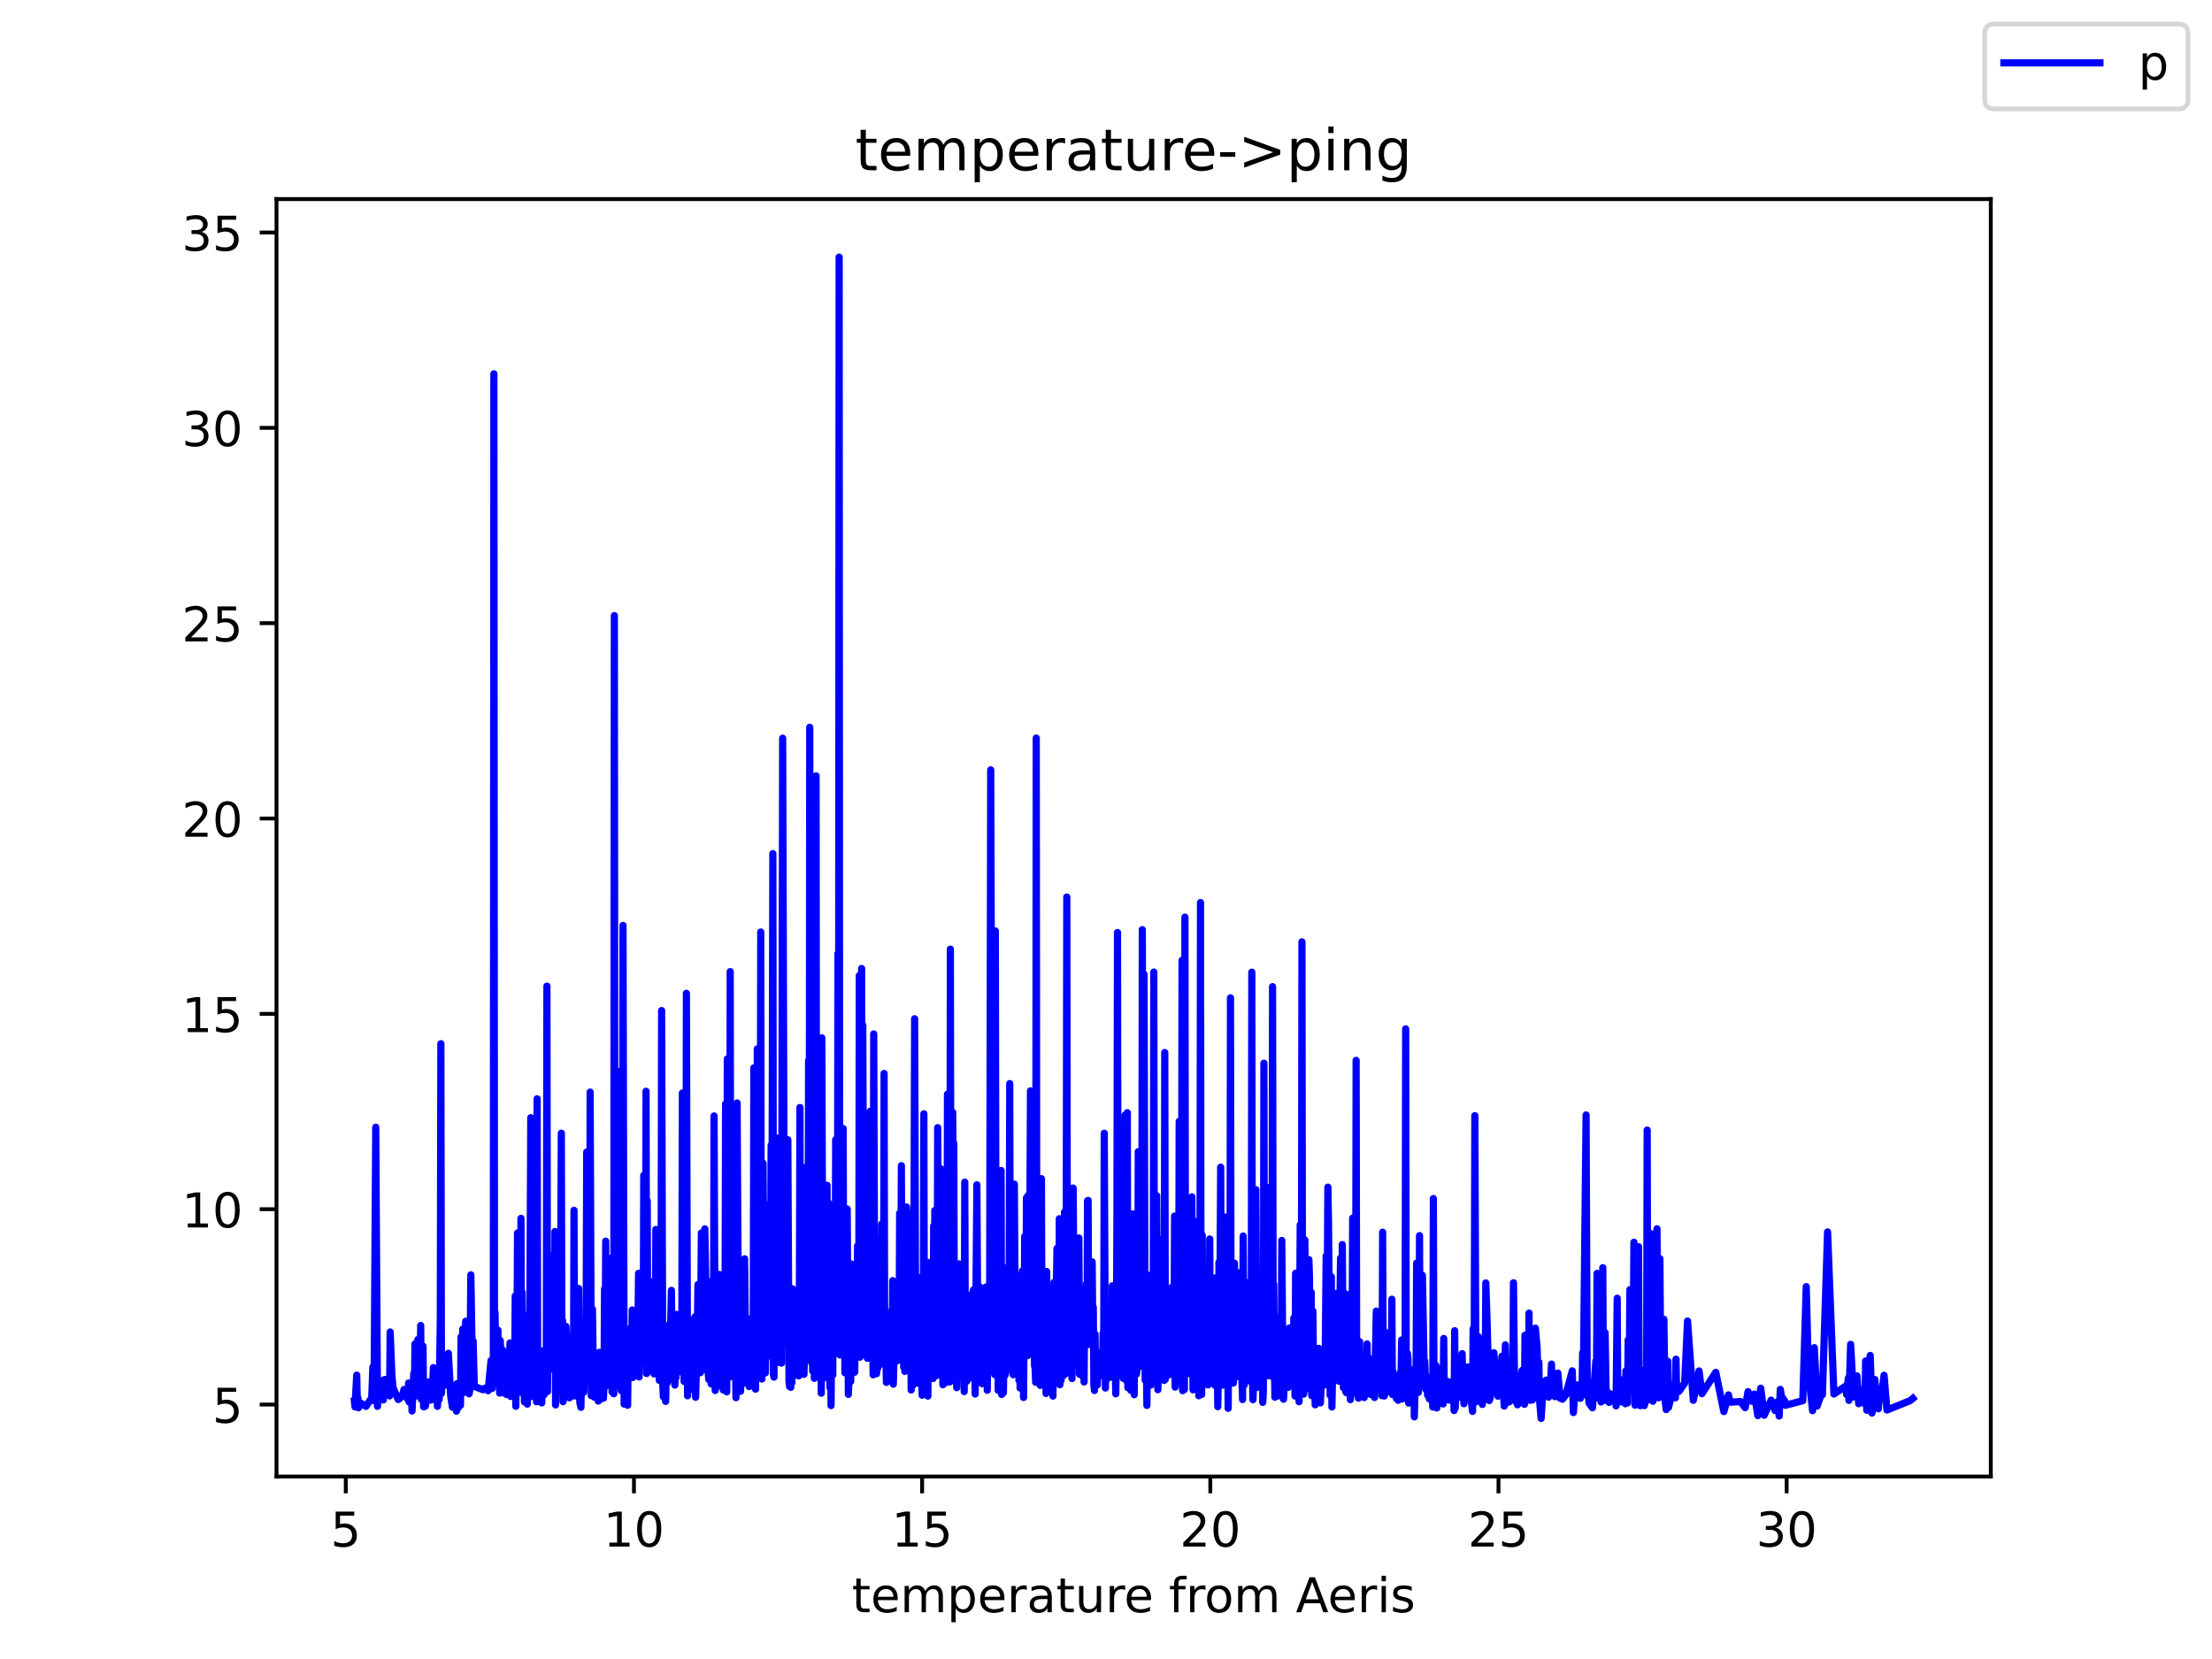 <?xml version="1.0" encoding="utf-8" standalone="no"?>
<!DOCTYPE svg PUBLIC "-//W3C//DTD SVG 1.1//EN"
  "http://www.w3.org/Graphics/SVG/1.1/DTD/svg11.dtd">
<!-- Created with matplotlib (https://matplotlib.org/) -->
<svg height="345.6pt" version="1.1" viewBox="0 0 460.8 345.6" width="460.8pt" xmlns="http://www.w3.org/2000/svg" xmlns:xlink="http://www.w3.org/1999/xlink">
 <defs>
  <style type="text/css">*{stroke-linecap:butt;stroke-linejoin:round;}</style>
 </defs>
 <g id="figure_1">
  <g id="patch_1">
   <path d="M 0 345.6 
L 460.8 345.6 
L 460.8 0 
L 0 0 
z
" style="fill:#ffffff;"/>
  </g>
  <g id="axes_1">
   <g id="patch_2">
    <path d="M 57.6 307.584 
L 414.72 307.584 
L 414.72 41.472 
L 57.6 41.472 
z
" style="fill:#ffffff;"/>
   </g>
   <g id="matplotlib.axis_1">
    <g id="xtick_1">
     <g id="line2d_1">
      <defs>
       <path d="M 0 0 
L 0 3.5 
" id="m8bd0b01626" style="stroke:#000000;stroke-width:0.8;"/>
      </defs>
      <g>
       <use style="stroke:#000000;stroke-width:0.8;" x="72.032" xlink:href="#m8bd0b01626" y="307.584"/>
      </g>
     </g>
     <g id="text_1">
      <!-- 5 -->
      <g transform="translate(68.851 322.182)scale(0.1 -0.1)">
       <defs>
        <path d="M 10.797 72.906 
L 49.516 72.906 
L 49.516 64.594 
L 19.828 64.594 
L 19.828 46.734 
Q 21.969 47.469 24.109 47.828 
Q 26.266 48.188 28.422 48.188 
Q 40.625 48.188 47.75 41.5 
Q 54.891 34.812 54.891 23.391 
Q 54.891 11.625 47.562 5.094 
Q 40.234 -1.422 26.906 -1.422 
Q 22.312 -1.422 17.547 -0.641 
Q 12.797 0.141 7.719 1.703 
L 7.719 11.625 
Q 12.109 9.234 16.797 8.062 
Q 21.484 6.891 26.703 6.891 
Q 35.156 6.891 40.078 11.328 
Q 45.016 15.766 45.016 23.391 
Q 45.016 31 40.078 35.438 
Q 35.156 39.891 26.703 39.891 
Q 22.75 39.891 18.812 39.016 
Q 14.891 38.141 10.797 36.281 
z
" id="DejaVuSans-53"/>
       </defs>
       <use xlink:href="#DejaVuSans-53"/>
      </g>
     </g>
    </g>
    <g id="xtick_2">
     <g id="line2d_2">
      <g>
       <use style="stroke:#000000;stroke-width:0.8;" x="132.064" xlink:href="#m8bd0b01626" y="307.584"/>
      </g>
     </g>
     <g id="text_2">
      <!-- 10 -->
      <g transform="translate(125.702 322.182)scale(0.1 -0.1)">
       <defs>
        <path d="M 12.406 8.297 
L 28.516 8.297 
L 28.516 63.922 
L 10.984 60.406 
L 10.984 69.391 
L 28.422 72.906 
L 38.281 72.906 
L 38.281 8.297 
L 54.391 8.297 
L 54.391 0 
L 12.406 0 
z
" id="DejaVuSans-49"/>
        <path d="M 31.781 66.406 
Q 24.172 66.406 20.328 58.906 
Q 16.5 51.422 16.5 36.375 
Q 16.5 21.391 20.328 13.891 
Q 24.172 6.391 31.781 6.391 
Q 39.453 6.391 43.281 13.891 
Q 47.125 21.391 47.125 36.375 
Q 47.125 51.422 43.281 58.906 
Q 39.453 66.406 31.781 66.406 
z
M 31.781 74.219 
Q 44.047 74.219 50.516 64.516 
Q 56.984 54.828 56.984 36.375 
Q 56.984 17.969 50.516 8.266 
Q 44.047 -1.422 31.781 -1.422 
Q 19.531 -1.422 13.062 8.266 
Q 6.594 17.969 6.594 36.375 
Q 6.594 54.828 13.062 64.516 
Q 19.531 74.219 31.781 74.219 
z
" id="DejaVuSans-48"/>
       </defs>
       <use xlink:href="#DejaVuSans-49"/>
       <use x="63.623" xlink:href="#DejaVuSans-48"/>
      </g>
     </g>
    </g>
    <g id="xtick_3">
     <g id="line2d_3">
      <g>
       <use style="stroke:#000000;stroke-width:0.8;" x="192.096" xlink:href="#m8bd0b01626" y="307.584"/>
      </g>
     </g>
     <g id="text_3">
      <!-- 15 -->
      <g transform="translate(185.734 322.182)scale(0.1 -0.1)">
       <use xlink:href="#DejaVuSans-49"/>
       <use x="63.623" xlink:href="#DejaVuSans-53"/>
      </g>
     </g>
    </g>
    <g id="xtick_4">
     <g id="line2d_4">
      <g>
       <use style="stroke:#000000;stroke-width:0.8;" x="252.129" xlink:href="#m8bd0b01626" y="307.584"/>
      </g>
     </g>
     <g id="text_4">
      <!-- 20 -->
      <g transform="translate(245.766 322.182)scale(0.1 -0.1)">
       <defs>
        <path d="M 19.188 8.297 
L 53.609 8.297 
L 53.609 0 
L 7.328 0 
L 7.328 8.297 
Q 12.938 14.109 22.625 23.891 
Q 32.328 33.688 34.812 36.531 
Q 39.547 41.844 41.422 45.531 
Q 43.312 49.219 43.312 52.781 
Q 43.312 58.594 39.234 62.25 
Q 35.156 65.922 28.609 65.922 
Q 23.969 65.922 18.812 64.312 
Q 13.672 62.703 7.812 59.422 
L 7.812 69.391 
Q 13.766 71.781 18.938 73 
Q 24.125 74.219 28.422 74.219 
Q 39.75 74.219 46.484 68.547 
Q 53.219 62.891 53.219 53.422 
Q 53.219 48.922 51.531 44.891 
Q 49.859 40.875 45.406 35.406 
Q 44.188 33.984 37.641 27.219 
Q 31.109 20.453 19.188 8.297 
z
" id="DejaVuSans-50"/>
       </defs>
       <use xlink:href="#DejaVuSans-50"/>
       <use x="63.623" xlink:href="#DejaVuSans-48"/>
      </g>
     </g>
    </g>
    <g id="xtick_5">
     <g id="line2d_5">
      <g>
       <use style="stroke:#000000;stroke-width:0.8;" x="312.161" xlink:href="#m8bd0b01626" y="307.584"/>
      </g>
     </g>
     <g id="text_5">
      <!-- 25 -->
      <g transform="translate(305.798 322.182)scale(0.1 -0.1)">
       <use xlink:href="#DejaVuSans-50"/>
       <use x="63.623" xlink:href="#DejaVuSans-53"/>
      </g>
     </g>
    </g>
    <g id="xtick_6">
     <g id="line2d_6">
      <g>
       <use style="stroke:#000000;stroke-width:0.8;" x="372.193" xlink:href="#m8bd0b01626" y="307.584"/>
      </g>
     </g>
     <g id="text_6">
      <!-- 30 -->
      <g transform="translate(365.831 322.182)scale(0.1 -0.1)">
       <defs>
        <path d="M 40.578 39.312 
Q 47.656 37.797 51.625 33 
Q 55.609 28.219 55.609 21.188 
Q 55.609 10.406 48.188 4.484 
Q 40.766 -1.422 27.094 -1.422 
Q 22.516 -1.422 17.656 -0.516 
Q 12.797 0.391 7.625 2.203 
L 7.625 11.719 
Q 11.719 9.328 16.594 8.109 
Q 21.484 6.891 26.812 6.891 
Q 36.078 6.891 40.938 10.547 
Q 45.797 14.203 45.797 21.188 
Q 45.797 27.641 41.281 31.266 
Q 36.766 34.906 28.719 34.906 
L 20.219 34.906 
L 20.219 43.016 
L 29.109 43.016 
Q 36.375 43.016 40.234 45.922 
Q 44.094 48.828 44.094 54.297 
Q 44.094 59.906 40.109 62.906 
Q 36.141 65.922 28.719 65.922 
Q 24.656 65.922 20.016 65.031 
Q 15.375 64.156 9.812 62.312 
L 9.812 71.094 
Q 15.438 72.656 20.344 73.438 
Q 25.25 74.219 29.594 74.219 
Q 40.828 74.219 47.359 69.109 
Q 53.906 64.016 53.906 55.328 
Q 53.906 49.266 50.438 45.094 
Q 46.969 40.922 40.578 39.312 
z
" id="DejaVuSans-51"/>
       </defs>
       <use xlink:href="#DejaVuSans-51"/>
       <use x="63.623" xlink:href="#DejaVuSans-48"/>
      </g>
     </g>
    </g>
    <g id="text_7">
     <!-- temperature from Aeris -->
     <g transform="translate(177.465 335.861)scale(0.1 -0.1)">
      <defs>
       <path d="M 18.312 70.219 
L 18.312 54.688 
L 36.812 54.688 
L 36.812 47.703 
L 18.312 47.703 
L 18.312 18.016 
Q 18.312 11.328 20.141 9.422 
Q 21.969 7.516 27.594 7.516 
L 36.812 7.516 
L 36.812 0 
L 27.594 0 
Q 17.188 0 13.234 3.875 
Q 9.281 7.766 9.281 18.016 
L 9.281 47.703 
L 2.688 47.703 
L 2.688 54.688 
L 9.281 54.688 
L 9.281 70.219 
z
" id="DejaVuSans-116"/>
       <path d="M 56.203 29.594 
L 56.203 25.203 
L 14.891 25.203 
Q 15.484 15.922 20.484 11.062 
Q 25.484 6.203 34.422 6.203 
Q 39.594 6.203 44.453 7.469 
Q 49.312 8.734 54.109 11.281 
L 54.109 2.781 
Q 49.266 0.734 44.188 -0.344 
Q 39.109 -1.422 33.891 -1.422 
Q 20.797 -1.422 13.156 6.188 
Q 5.516 13.812 5.516 26.812 
Q 5.516 40.234 12.766 48.109 
Q 20.016 56 32.328 56 
Q 43.359 56 49.781 48.891 
Q 56.203 41.797 56.203 29.594 
z
M 47.219 32.234 
Q 47.125 39.594 43.094 43.984 
Q 39.062 48.391 32.422 48.391 
Q 24.906 48.391 20.391 44.141 
Q 15.875 39.891 15.188 32.172 
z
" id="DejaVuSans-101"/>
       <path d="M 52 44.188 
Q 55.375 50.25 60.062 53.125 
Q 64.75 56 71.094 56 
Q 79.641 56 84.281 50.016 
Q 88.922 44.047 88.922 33.016 
L 88.922 0 
L 79.891 0 
L 79.891 32.719 
Q 79.891 40.578 77.094 44.375 
Q 74.312 48.188 68.609 48.188 
Q 61.625 48.188 57.562 43.547 
Q 53.516 38.922 53.516 30.906 
L 53.516 0 
L 44.484 0 
L 44.484 32.719 
Q 44.484 40.625 41.703 44.406 
Q 38.922 48.188 33.109 48.188 
Q 26.219 48.188 22.156 43.531 
Q 18.109 38.875 18.109 30.906 
L 18.109 0 
L 9.078 0 
L 9.078 54.688 
L 18.109 54.688 
L 18.109 46.188 
Q 21.188 51.219 25.484 53.609 
Q 29.781 56 35.688 56 
Q 41.656 56 45.828 52.969 
Q 50 49.953 52 44.188 
z
" id="DejaVuSans-109"/>
       <path d="M 18.109 8.203 
L 18.109 -20.797 
L 9.078 -20.797 
L 9.078 54.688 
L 18.109 54.688 
L 18.109 46.391 
Q 20.953 51.266 25.266 53.625 
Q 29.594 56 35.594 56 
Q 45.562 56 51.781 48.094 
Q 58.016 40.188 58.016 27.297 
Q 58.016 14.406 51.781 6.484 
Q 45.562 -1.422 35.594 -1.422 
Q 29.594 -1.422 25.266 0.953 
Q 20.953 3.328 18.109 8.203 
z
M 48.688 27.297 
Q 48.688 37.203 44.609 42.844 
Q 40.531 48.484 33.406 48.484 
Q 26.266 48.484 22.188 42.844 
Q 18.109 37.203 18.109 27.297 
Q 18.109 17.391 22.188 11.75 
Q 26.266 6.109 33.406 6.109 
Q 40.531 6.109 44.609 11.75 
Q 48.688 17.391 48.688 27.297 
z
" id="DejaVuSans-112"/>
       <path d="M 41.109 46.297 
Q 39.594 47.172 37.812 47.578 
Q 36.031 48 33.891 48 
Q 26.266 48 22.188 43.047 
Q 18.109 38.094 18.109 28.812 
L 18.109 0 
L 9.078 0 
L 9.078 54.688 
L 18.109 54.688 
L 18.109 46.188 
Q 20.953 51.172 25.484 53.578 
Q 30.031 56 36.531 56 
Q 37.453 56 38.578 55.875 
Q 39.703 55.766 41.062 55.516 
z
" id="DejaVuSans-114"/>
       <path d="M 34.281 27.484 
Q 23.391 27.484 19.188 25 
Q 14.984 22.516 14.984 16.5 
Q 14.984 11.719 18.141 8.906 
Q 21.297 6.109 26.703 6.109 
Q 34.188 6.109 38.703 11.406 
Q 43.219 16.703 43.219 25.484 
L 43.219 27.484 
z
M 52.203 31.203 
L 52.203 0 
L 43.219 0 
L 43.219 8.297 
Q 40.141 3.328 35.547 0.953 
Q 30.953 -1.422 24.312 -1.422 
Q 15.922 -1.422 10.953 3.297 
Q 6 8.016 6 15.922 
Q 6 25.141 12.172 29.828 
Q 18.359 34.516 30.609 34.516 
L 43.219 34.516 
L 43.219 35.406 
Q 43.219 41.609 39.141 45 
Q 35.062 48.391 27.688 48.391 
Q 23 48.391 18.547 47.266 
Q 14.109 46.141 10.016 43.891 
L 10.016 52.203 
Q 14.938 54.109 19.578 55.047 
Q 24.219 56 28.609 56 
Q 40.484 56 46.344 49.844 
Q 52.203 43.703 52.203 31.203 
z
" id="DejaVuSans-97"/>
       <path d="M 8.5 21.578 
L 8.5 54.688 
L 17.484 54.688 
L 17.484 21.922 
Q 17.484 14.156 20.5 10.266 
Q 23.531 6.391 29.594 6.391 
Q 36.859 6.391 41.078 11.031 
Q 45.312 15.672 45.312 23.688 
L 45.312 54.688 
L 54.297 54.688 
L 54.297 0 
L 45.312 0 
L 45.312 8.406 
Q 42.047 3.422 37.719 1 
Q 33.406 -1.422 27.688 -1.422 
Q 18.266 -1.422 13.375 4.438 
Q 8.5 10.297 8.5 21.578 
z
M 31.109 56 
z
" id="DejaVuSans-117"/>
       <path id="DejaVuSans-32"/>
       <path d="M 37.109 75.984 
L 37.109 68.5 
L 28.516 68.5 
Q 23.688 68.5 21.797 66.547 
Q 19.922 64.594 19.922 59.516 
L 19.922 54.688 
L 34.719 54.688 
L 34.719 47.703 
L 19.922 47.703 
L 19.922 0 
L 10.891 0 
L 10.891 47.703 
L 2.297 47.703 
L 2.297 54.688 
L 10.891 54.688 
L 10.891 58.5 
Q 10.891 67.625 15.141 71.797 
Q 19.391 75.984 28.609 75.984 
z
" id="DejaVuSans-102"/>
       <path d="M 30.609 48.391 
Q 23.391 48.391 19.188 42.75 
Q 14.984 37.109 14.984 27.297 
Q 14.984 17.484 19.156 11.844 
Q 23.344 6.203 30.609 6.203 
Q 37.797 6.203 41.984 11.859 
Q 46.188 17.531 46.188 27.297 
Q 46.188 37.016 41.984 42.703 
Q 37.797 48.391 30.609 48.391 
z
M 30.609 56 
Q 42.328 56 49.016 48.375 
Q 55.719 40.766 55.719 27.297 
Q 55.719 13.875 49.016 6.219 
Q 42.328 -1.422 30.609 -1.422 
Q 18.844 -1.422 12.172 6.219 
Q 5.516 13.875 5.516 27.297 
Q 5.516 40.766 12.172 48.375 
Q 18.844 56 30.609 56 
z
" id="DejaVuSans-111"/>
       <path d="M 34.188 63.188 
L 20.797 26.906 
L 47.609 26.906 
z
M 28.609 72.906 
L 39.797 72.906 
L 67.578 0 
L 57.328 0 
L 50.688 18.703 
L 17.828 18.703 
L 11.188 0 
L 0.781 0 
z
" id="DejaVuSans-65"/>
       <path d="M 9.422 54.688 
L 18.406 54.688 
L 18.406 0 
L 9.422 0 
z
M 9.422 75.984 
L 18.406 75.984 
L 18.406 64.594 
L 9.422 64.594 
z
" id="DejaVuSans-105"/>
       <path d="M 44.281 53.078 
L 44.281 44.578 
Q 40.484 46.531 36.375 47.5 
Q 32.281 48.484 27.875 48.484 
Q 21.188 48.484 17.844 46.438 
Q 14.5 44.391 14.5 40.281 
Q 14.5 37.156 16.891 35.375 
Q 19.281 33.594 26.516 31.984 
L 29.594 31.297 
Q 39.156 29.25 43.188 25.516 
Q 47.219 21.781 47.219 15.094 
Q 47.219 7.469 41.188 3.016 
Q 35.156 -1.422 24.609 -1.422 
Q 20.219 -1.422 15.453 -0.562 
Q 10.688 0.297 5.422 2 
L 5.422 11.281 
Q 10.406 8.688 15.234 7.391 
Q 20.062 6.109 24.812 6.109 
Q 31.156 6.109 34.562 8.281 
Q 37.984 10.453 37.984 14.406 
Q 37.984 18.062 35.516 20.016 
Q 33.062 21.969 24.703 23.781 
L 21.578 24.516 
Q 13.234 26.266 9.516 29.906 
Q 5.812 33.547 5.812 39.891 
Q 5.812 47.609 11.281 51.797 
Q 16.75 56 26.812 56 
Q 31.781 56 36.172 55.266 
Q 40.578 54.547 44.281 53.078 
z
" id="DejaVuSans-115"/>
      </defs>
      <use xlink:href="#DejaVuSans-116"/>
      <use x="39.209" xlink:href="#DejaVuSans-101"/>
      <use x="100.732" xlink:href="#DejaVuSans-109"/>
      <use x="198.145" xlink:href="#DejaVuSans-112"/>
      <use x="261.621" xlink:href="#DejaVuSans-101"/>
      <use x="323.145" xlink:href="#DejaVuSans-114"/>
      <use x="364.258" xlink:href="#DejaVuSans-97"/>
      <use x="425.537" xlink:href="#DejaVuSans-116"/>
      <use x="464.746" xlink:href="#DejaVuSans-117"/>
      <use x="528.125" xlink:href="#DejaVuSans-114"/>
      <use x="566.988" xlink:href="#DejaVuSans-101"/>
      <use x="628.512" xlink:href="#DejaVuSans-32"/>
      <use x="660.299" xlink:href="#DejaVuSans-102"/>
      <use x="695.504" xlink:href="#DejaVuSans-114"/>
      <use x="734.367" xlink:href="#DejaVuSans-111"/>
      <use x="795.549" xlink:href="#DejaVuSans-109"/>
      <use x="892.961" xlink:href="#DejaVuSans-32"/>
      <use x="924.748" xlink:href="#DejaVuSans-65"/>
      <use x="991.406" xlink:href="#DejaVuSans-101"/>
      <use x="1052.93" xlink:href="#DejaVuSans-114"/>
      <use x="1094.043" xlink:href="#DejaVuSans-105"/>
      <use x="1121.826" xlink:href="#DejaVuSans-115"/>
     </g>
    </g>
   </g>
   <g id="matplotlib.axis_2">
    <g id="ytick_1">
     <g id="line2d_7">
      <defs>
       <path d="M 0 0 
L -3.5 0 
" id="m45b7288817" style="stroke:#000000;stroke-width:0.8;"/>
      </defs>
      <g>
       <use style="stroke:#000000;stroke-width:0.8;" x="57.6" xlink:href="#m45b7288817" y="292.591"/>
      </g>
     </g>
     <g id="text_8">
      <!-- 5 -->
      <g transform="translate(44.237 296.39)scale(0.1 -0.1)">
       <use xlink:href="#DejaVuSans-53"/>
      </g>
     </g>
    </g>
    <g id="ytick_2">
     <g id="line2d_8">
      <g>
       <use style="stroke:#000000;stroke-width:0.8;" x="57.6" xlink:href="#m45b7288817" y="251.898"/>
      </g>
     </g>
     <g id="text_9">
      <!-- 10 -->
      <g transform="translate(37.875 255.697)scale(0.1 -0.1)">
       <use xlink:href="#DejaVuSans-49"/>
       <use x="63.623" xlink:href="#DejaVuSans-48"/>
      </g>
     </g>
    </g>
    <g id="ytick_3">
     <g id="line2d_9">
      <g>
       <use style="stroke:#000000;stroke-width:0.8;" x="57.6" xlink:href="#m45b7288817" y="211.205"/>
      </g>
     </g>
     <g id="text_10">
      <!-- 15 -->
      <g transform="translate(37.875 215.004)scale(0.1 -0.1)">
       <use xlink:href="#DejaVuSans-49"/>
       <use x="63.623" xlink:href="#DejaVuSans-53"/>
      </g>
     </g>
    </g>
    <g id="ytick_4">
     <g id="line2d_10">
      <g>
       <use style="stroke:#000000;stroke-width:0.8;" x="57.6" xlink:href="#m45b7288817" y="170.512"/>
      </g>
     </g>
     <g id="text_11">
      <!-- 20 -->
      <g transform="translate(37.875 174.311)scale(0.1 -0.1)">
       <use xlink:href="#DejaVuSans-50"/>
       <use x="63.623" xlink:href="#DejaVuSans-48"/>
      </g>
     </g>
    </g>
    <g id="ytick_5">
     <g id="line2d_11">
      <g>
       <use style="stroke:#000000;stroke-width:0.8;" x="57.6" xlink:href="#m45b7288817" y="129.819"/>
      </g>
     </g>
     <g id="text_12">
      <!-- 25 -->
      <g transform="translate(37.875 133.618)scale(0.1 -0.1)">
       <use xlink:href="#DejaVuSans-50"/>
       <use x="63.623" xlink:href="#DejaVuSans-53"/>
      </g>
     </g>
    </g>
    <g id="ytick_6">
     <g id="line2d_12">
      <g>
       <use style="stroke:#000000;stroke-width:0.8;" x="57.6" xlink:href="#m45b7288817" y="89.126"/>
      </g>
     </g>
     <g id="text_13">
      <!-- 30 -->
      <g transform="translate(37.875 92.925)scale(0.1 -0.1)">
       <use xlink:href="#DejaVuSans-51"/>
       <use x="63.623" xlink:href="#DejaVuSans-48"/>
      </g>
     </g>
    </g>
    <g id="ytick_7">
     <g id="line2d_13">
      <g>
       <use style="stroke:#000000;stroke-width:0.8;" x="57.6" xlink:href="#m45b7288817" y="48.433"/>
      </g>
     </g>
     <g id="text_14">
      <!-- 35 -->
      <g transform="translate(37.875 52.232)scale(0.1 -0.1)">
       <use xlink:href="#DejaVuSans-51"/>
       <use x="63.623" xlink:href="#DejaVuSans-53"/>
      </g>
     </g>
    </g>
   </g>
   <g id="line2d_14">
    <path clip-path="url(#p1b7bb797de)" d="M 73.833 291.858 
L 73.953 293.095 
L 74.313 286.462 
L 74.433 292.037 
L 74.553 291.175 
L 74.673 293.274 
L 75.033 292.224 
L 76.234 292.973 
L 77.435 291.199 
L 77.675 284.778 
L 77.915 291.777 
L 78.275 234.815 
L 78.635 292.973 
L 78.875 289.181 
L 79.116 289.644 
L 79.476 289.644 
L 79.596 291.223 
L 79.716 288.741 
L 79.836 291.638 
L 79.956 287.439 
L 80.316 287.366 
L 80.796 290.271 
L 80.917 290.247 
L 81.157 290.8 
L 81.277 277.477 
L 81.637 286.495 
L 81.877 289.091 
L 82.958 291.549 
L 83.798 290.922 
L 84.158 289.465 
L 84.879 290.287 
L 84.999 291.606 
L 85.119 288.106 
L 85.239 292.07 
L 85.359 289.059 
L 85.599 289.636 
L 85.719 290.279 
L 85.839 293.942 
L 86.199 286.072 
L 86.319 291.02 
L 86.44 279.984 
L 86.56 287.333 
L 86.68 281.807 
L 86.8 281.831 
L 86.92 290.336 
L 87.04 279.064 
L 87.28 280.529 
L 87.52 284.371 
L 87.64 276.118 
L 87.76 291.5 
L 87.88 286.023 
L 88.12 280.432 
L 88.24 293.055 
L 88.601 292.949 
L 89.081 290.401 
L 89.321 287.87 
L 89.681 288.009 
L 89.801 291.663 
L 90.162 287.659 
L 90.282 284.9 
L 90.402 291.337 
L 90.522 287.406 
L 90.762 290.67 
L 90.882 290.117 
L 91.002 287.976 
L 91.122 292.965 
L 91.362 289.571 
L 91.482 291.549 
L 91.722 275.312 
L 91.842 217.423 
L 91.962 290.271 
L 92.443 282.417 
L 93.163 288.554 
L 93.283 288.31 
L 93.403 281.921 
L 93.884 290.759 
L 94.244 293.144 
L 94.604 290.182 
L 94.724 291.134 
L 94.964 289.172 
L 95.084 293.974 
L 95.204 288.253 
L 95.444 293.323 
L 95.564 288.261 
L 95.684 289.482 
L 95.925 292.745 
L 96.045 278.495 
L 96.165 288.456 
L 96.405 276.859 
L 96.525 280.163 
L 96.645 290.068 
L 96.765 280.602 
L 97.005 275.247 
L 97.245 290.011 
L 97.365 282.727 
L 97.485 284.395 
L 97.606 280.285 
L 97.726 290.361 
L 97.846 289.693 
L 98.086 265.57 
L 98.446 287.325 
L 98.566 279.357 
L 98.806 288.806 
L 100.607 289.506 
L 100.967 289.197 
L 101.688 289.71 
L 102.288 283.435 
L 102.408 285.331 
L 102.528 289.238 
L 102.768 285.307 
L 102.888 77.878 
L 103.008 273.888 
L 103.128 273.441 
L 103.249 281.864 
L 103.609 283.589 
L 103.729 277.103 
L 103.849 286.202 
L 103.969 281.498 
L 104.089 290.198 
L 104.209 279.276 
L 104.569 286.519 
L 104.689 281.205 
L 104.809 290.141 
L 105.17 287.707 
L 105.53 290.515 
L 105.89 289.026 
L 106.25 279.756 
L 106.37 290.906 
L 106.61 284.753 
L 106.85 283.337 
L 106.971 290.662 
L 107.091 284.786 
L 107.211 287.211 
L 107.331 269.982 
L 107.451 292.957 
L 107.691 280.977 
L 107.811 256.862 
L 107.931 281.473 
L 108.051 280.09 
L 108.171 281.937 
L 108.291 263.682 
L 108.411 273.53 
L 108.531 253.802 
L 108.651 290.076 
L 108.772 269.2 
L 108.892 283.606 
L 109.012 279.04 
L 109.132 280.529 
L 109.252 292.037 
L 109.492 274.132 
L 109.612 284.354 
L 109.852 292.509 
L 109.972 282.922 
L 110.092 284.021 
L 110.212 289.799 
L 110.332 284.224 
L 110.572 232.829 
L 110.693 290.914 
L 110.813 253.004 
L 110.933 271.398 
L 111.053 267.76 
L 111.173 290.353 
L 111.293 278.56 
L 111.413 286.69 
L 111.533 271.154 
L 111.773 292.021 
L 111.893 228.898 
L 112.013 289.278 
L 112.253 287.317 
L 112.373 286.584 
L 112.494 288.497 
L 112.614 285.185 
L 112.854 292.257 
L 113.094 281.416 
L 113.214 284.444 
L 113.334 290.556 
L 113.454 281.685 
L 113.574 286.202 
L 113.694 285.307 
L 113.814 279.87 
L 113.934 205.426 
L 114.054 289.889 
L 114.174 270.193 
L 114.415 282.336 
L 114.535 274.629 
L 114.655 285.25 
L 114.775 261.501 
L 114.895 280.098 
L 115.015 269.322 
L 115.135 281.083 
L 115.255 270.03 
L 115.375 283.191 
L 115.495 278.047 
L 115.615 256.545 
L 115.735 292.664 
L 116.095 274.694 
L 116.216 288.163 
L 116.456 276.842 
L 116.576 285.6 
L 116.696 285.412 
L 116.936 236.06 
L 117.056 281.424 
L 117.176 275.028 
L 117.296 291.997 
L 117.536 283.882 
L 117.776 289.246 
L 117.896 276.313 
L 118.016 278.478 
L 118.137 283.484 
L 118.377 283.313 
L 118.617 291.199 
L 118.737 289.262 
L 118.977 288.79 
L 119.097 281.327 
L 119.217 289.897 
L 119.337 287.887 
L 119.457 290.792 
L 119.577 252.126 
L 119.697 284.468 
L 119.817 280.065 
L 119.938 290.792 
L 120.058 279.007 
L 120.178 290.19 
L 120.298 290.214 
L 120.418 290.873 
L 120.538 268.419 
L 120.778 292.11 
L 121.018 293.177 
L 121.138 286.088 
L 121.258 286.674 
L 121.378 289.84 
L 121.498 289.767 
L 121.618 290.035 
L 121.859 280.073 
L 121.979 287.447 
L 122.099 278.356 
L 122.219 239.999 
L 122.339 284.981 
L 122.459 275.622 
L 122.579 276.688 
L 122.699 282.198 
L 122.819 276.761 
L 122.939 227.506 
L 123.179 290.743 
L 123.419 272.716 
L 123.66 290.361 
L 123.78 291.044 
L 123.9 290.23 
L 124.02 285.608 
L 124.14 286.536 
L 124.38 291.24 
L 124.5 290.084 
L 124.62 291.874 
L 124.74 291.411 
L 124.86 281.709 
L 124.98 291.557 
L 125.1 290.336 
L 125.34 289.506 
L 125.581 284.672 
L 125.701 291.288 
L 125.821 288.855 
L 125.941 268.5 
L 126.061 283.15 
L 126.181 258.555 
L 126.301 288.692 
L 126.541 286.967 
L 126.661 286.942 
L 126.781 276.932 
L 126.901 283.72 
L 127.021 278.666 
L 127.141 282.019 
L 127.382 262.063 
L 127.502 289.978 
L 127.742 266.287 
L 127.862 290.344 
L 127.982 128.24 
L 128.102 284.078 
L 128.222 276.794 
L 128.342 284.875 
L 128.462 276.037 
L 128.702 280.79 
L 128.822 286.804 
L 128.942 223.209 
L 129.062 273.042 
L 129.182 258.547 
L 129.303 288.725 
L 129.423 289.71 
L 129.663 275.597 
L 129.783 192.787 
L 130.023 292.501 
L 130.143 282.922 
L 130.383 289.693 
L 130.503 276.842 
L 130.743 292.745 
L 130.863 281.807 
L 130.983 285.836 
L 131.224 285.998 
L 131.464 278.234 
L 131.584 282.133 
L 131.704 272.887 
L 131.824 286.967 
L 131.944 280.546 
L 132.064 286.177 
L 132.184 285.738 
L 132.304 277.192 
L 132.424 282.149 
L 132.664 279.837 
L 132.784 286.348 
L 133.025 265.261 
L 133.145 286.837 
L 133.385 275.19 
L 133.505 279.439 
L 133.625 278.885 
L 133.745 276.126 
L 133.985 283.321 
L 134.105 244.85 
L 134.225 282.426 
L 134.345 280.887 
L 134.465 281.726 
L 134.585 227.335 
L 134.705 286.129 
L 134.826 250.132 
L 134.946 281.343 
L 135.066 274.018 
L 135.186 281.612 
L 135.306 281.351 
L 135.546 279.544 
L 135.666 267.06 
L 135.906 285.689 
L 136.026 284.013 
L 136.146 279.65 
L 136.266 286.218 
L 136.386 267.914 
L 136.506 283.752 
L 136.626 256.113 
L 136.747 283.443 
L 136.867 270.169 
L 137.107 285.738 
L 137.227 274.849 
L 137.347 287.561 
L 137.707 276.777 
L 137.827 210.513 
L 138.067 288.237 
L 138.187 290.963 
L 138.307 278.617 
L 138.548 291.199 
L 138.668 291.94 
L 138.908 278.674 
L 139.028 288.049 
L 139.268 279.683 
L 139.388 286.536 
L 139.508 275.841 
L 139.628 279.642 
L 139.868 268.81 
L 139.988 281.424 
L 140.108 279.797 
L 140.228 287.455 
L 140.348 284.826 
L 140.469 275.907 
L 140.589 288.538 
L 140.709 284.623 
L 140.829 287.016 
L 140.949 273.815 
L 141.429 285.404 
L 141.549 274.442 
L 141.669 284.517 
L 141.789 279.349 
L 141.909 285.771 
L 142.029 280.578 
L 142.149 227.702 
L 142.27 276.265 
L 142.39 272.912 
L 142.51 287.781 
L 142.63 243.059 
L 142.87 283.5 
L 142.99 206.924 
L 143.23 290.768 
L 143.35 277.803 
L 143.47 287.089 
L 143.59 285.754 
L 143.71 275.019 
L 143.83 277.754 
L 143.95 283.239 
L 144.07 278.853 
L 144.191 289.474 
L 144.311 287.707 
L 144.431 280.301 
L 144.551 289.628 
L 144.671 288.383 
L 144.791 274.311 
L 144.911 291.077 
L 145.151 282.922 
L 145.271 278.332 
L 145.391 267.613 
L 145.871 285.966 
L 146.112 256.838 
L 146.352 283.654 
L 146.472 260.207 
L 146.712 285.339 
L 146.832 255.991 
L 147.072 269.917 
L 147.192 270.95 
L 147.312 274.393 
L 147.432 266.865 
L 147.552 286.356 
L 147.672 287.39 
L 147.913 281.058 
L 148.153 288.302 
L 148.393 276.582 
L 148.513 282.865 
L 148.633 277.176 
L 148.753 232.471 
L 148.993 289.669 
L 149.113 283.834 
L 149.233 285.079 
L 149.353 273.62 
L 149.473 281.986 
L 149.593 282.165 
L 149.714 277.819 
L 149.834 265.489 
L 150.074 288.717 
L 150.434 281.156 
L 150.674 289.563 
L 150.794 288.082 
L 150.914 285.071 
L 151.034 275.386 
L 151.154 229.932 
L 151.394 289.954 
L 151.514 220.588 
L 151.635 236.727 
L 151.755 278.421 
L 151.875 256.732 
L 151.995 286.861 
L 152.115 202.399 
L 152.235 282.621 
L 152.355 286.479 
L 152.475 260.826 
L 152.715 282.8 
L 152.835 273.351 
L 152.955 252.541 
L 153.075 283.475 
L 153.195 282.059 
L 153.315 291.166 
L 153.436 282.523 
L 153.556 229.761 
L 153.796 273.408 
L 153.916 276.037 
L 154.036 286.405 
L 154.156 285.722 
L 154.276 289.84 
L 154.516 280.31 
L 154.636 276.232 
L 154.756 280.277 
L 154.876 274.645 
L 154.996 288.131 
L 155.116 262.234 
L 155.357 284.965 
L 155.477 280.668 
L 155.597 286.088 
L 155.717 276.118 
L 155.837 278.706 
L 156.077 288.847 
L 156.197 274.775 
L 156.317 285.136 
L 156.437 277.51 
L 156.797 287.854 
L 156.917 278.527 
L 157.037 222.468 
L 157.158 280.969 
L 157.278 281.84 
L 157.398 289.392 
L 157.518 265.245 
L 157.638 284.167 
L 157.758 218.497 
L 157.998 269.127 
L 158.118 222.9 
L 158.238 280.391 
L 158.358 264.96 
L 158.478 194.154 
L 158.598 285.209 
L 158.718 287.276 
L 158.958 242.335 
L 159.199 274.547 
L 159.439 286.007 
L 159.679 272.228 
L 159.799 270.014 
L 159.919 282.588 
L 160.039 260.272 
L 160.159 280.627 
L 160.279 277.396 
L 160.399 250.726 
L 160.519 271.569 
L 160.639 238.534 
L 160.759 281.954 
L 161 177.82 
L 161.12 286.389 
L 161.24 286.877 
L 161.36 238.998 
L 161.6 278.739 
L 161.72 237.102 
L 161.84 280.985 
L 161.96 237.085 
L 162.08 283.825 
L 162.2 257.318 
L 162.32 255.438 
L 162.56 283.337 
L 162.68 254.697 
L 162.801 283.964 
L 163.041 153.779 
L 163.281 231.47 
L 163.401 276.37 
L 163.641 260.411 
L 163.761 279.74 
L 163.881 250.848 
L 164.001 274.987 
L 164.121 237.427 
L 164.361 287.732 
L 164.481 288.831 
L 164.602 286.926 
L 164.722 289.01 
L 164.842 273.872 
L 164.962 288.074 
L 165.082 268.476 
L 165.322 284.143 
L 165.442 281.302 
L 165.562 286.251 
L 165.682 279.325 
L 165.802 283.248 
L 165.922 280.765 
L 166.042 282.474 
L 166.162 286.519 
L 166.282 282.751 
L 166.402 286.617 
L 166.523 271.699 
L 166.643 230.713 
L 166.763 276.297 
L 166.883 274.824 
L 167.003 283.044 
L 167.123 282.255 
L 167.243 255.796 
L 167.483 286.308 
L 167.603 282.141 
L 167.723 258.962 
L 167.843 269.265 
L 168.083 242.961 
L 168.324 282.059 
L 168.444 220.955 
L 168.564 273.782 
L 168.684 151.508 
L 168.924 282.8 
L 169.044 283.817 
L 169.164 208.145 
L 169.284 285.6 
L 169.404 277.632 
L 169.524 226.538 
L 169.644 287.138 
L 169.764 210.92 
L 169.884 282.19 
L 170.004 161.624 
L 170.124 282.165 
L 170.485 229.11 
L 170.725 283.427 
L 170.845 287.065 
L 170.965 273.717 
L 171.085 290.239 
L 171.205 216.21 
L 171.445 287.211 
L 171.685 256.732 
L 171.805 282.735 
L 171.925 268.484 
L 172.046 284.883 
L 172.166 274.979 
L 172.286 246.917 
L 172.406 280.879 
L 172.526 250.49 
L 172.646 280.008 
L 172.766 272.456 
L 172.886 289.083 
L 173.006 273.294 
L 173.126 292.81 
L 173.366 262.258 
L 173.486 286.43 
L 173.606 251.051 
L 173.846 274.832 
L 173.967 279.325 
L 174.087 237.395 
L 174.207 276.248 
L 174.327 275.548 
L 174.447 270.6 
L 174.567 198.639 
L 174.687 253.094 
L 174.807 53.568 
L 174.927 282.255 
L 175.047 280.008 
L 175.167 280.912 
L 175.407 271.666 
L 175.527 282.01 
L 175.647 235.1 
L 175.768 280.366 
L 175.888 265.294 
L 176.008 285.974 
L 176.248 257.831 
L 176.368 274.686 
L 176.488 251.857 
L 176.728 290.475 
L 176.848 287.333 
L 176.968 283.125 
L 177.088 264.431 
L 177.208 287.797 
L 177.328 282.93 
L 177.448 263.332 
L 177.568 279.496 
L 177.689 269.257 
L 177.809 270.633 
L 178.049 285.86 
L 178.169 277.778 
L 178.409 279.748 
L 178.529 273.196 
L 178.649 259.548 
L 178.889 281.368 
L 179.009 203.221 
L 179.129 282.727 
L 179.249 276.46 
L 179.49 201.756 
L 179.61 282.287 
L 179.73 213.549 
L 179.97 272.83 
L 180.09 242.514 
L 180.33 280.733 
L 180.45 278.861 
L 180.57 273.318 
L 180.69 282.955 
L 180.81 265.766 
L 180.93 270.95 
L 181.05 270.836 
L 181.17 267.035 
L 181.291 231.486 
L 181.411 275.378 
L 181.651 269.843 
L 181.891 286.397 
L 182.011 215.388 
L 182.251 283.687 
L 182.371 284.11 
L 182.611 286.161 
L 182.731 264.838 
L 182.851 285.046 
L 182.971 278.226 
L 183.091 278.47 
L 183.212 261.452 
L 183.452 284.2 
L 183.692 254.982 
L 183.812 283.199 
L 183.932 271.569 
L 184.052 279.829 
L 184.172 223.624 
L 184.292 280.122 
L 184.412 272.887 
L 184.652 287.984 
L 185.013 274.669 
L 185.133 283.223 
L 185.373 283.28 
L 185.493 284.631 
L 185.613 280.098 
L 185.733 284.835 
L 185.853 282.1 
L 185.973 266.783 
L 186.093 288.35 
L 186.453 275.687 
L 186.573 278.185 
L 186.693 276.151 
L 186.934 283.459 
L 187.174 275.239 
L 187.294 280.041 
L 187.414 252.736 
L 187.534 277.941 
L 187.654 270.096 
L 187.774 242.823 
L 187.894 278.438 
L 188.134 271.764 
L 188.254 284.818 
L 188.374 271.227 
L 188.494 285.689 
L 188.614 257.709 
L 188.735 278.576 
L 188.855 251.434 
L 189.095 274.303 
L 189.215 257.074 
L 189.335 260.508 
L 189.575 272.952 
L 189.695 272.798 
L 189.815 289.555 
L 189.935 276.086 
L 190.055 288.749 
L 190.175 282.719 
L 190.295 252.362 
L 190.415 252.272 
L 190.535 212.222 
L 190.776 285.331 
L 191.016 277.461 
L 191.136 288.171 
L 191.256 286.544 
L 191.376 277.624 
L 191.496 286.096 
L 191.616 266.148 
L 191.736 285.551 
L 191.856 279.219 
L 192.096 290.646 
L 192.216 290.043 
L 192.336 280.204 
L 192.457 232.031 
L 192.577 289.726 
L 192.697 275.117 
L 192.937 284.664 
L 193.057 280.627 
L 193.297 290.825 
L 193.417 264.537 
L 193.537 285.185 
L 193.657 262.991 
L 193.897 284.574 
L 194.017 287.048 
L 194.257 273.31 
L 194.378 287.178 
L 194.498 255.373 
L 194.618 282.36 
L 194.738 252.166 
L 194.858 280.733 
L 194.978 281.164 
L 195.098 286.568 
L 195.218 281.758 
L 195.338 234.904 
L 195.578 284.9 
L 195.818 282.181 
L 195.938 243.442 
L 196.058 283.516 
L 196.179 280.269 
L 196.299 265.424 
L 196.419 288.473 
L 196.539 275.898 
L 196.779 283.614 
L 196.899 265.807 
L 197.019 288.041 
L 197.139 283.72 
L 197.259 285.062 
L 197.379 227.938 
L 197.499 285.404 
L 197.619 264.35 
L 197.859 287.887 
L 197.979 197.719 
L 198.1 281.457 
L 198.22 266.889 
L 198.34 286.845 
L 198.46 231.706 
L 198.58 248.724 
L 198.7 238.2 
L 198.82 285.933 
L 198.94 280.212 
L 199.06 263.813 
L 199.3 289.083 
L 199.54 277.168 
L 199.66 282.474 
L 199.78 263.292 
L 199.901 281.758 
L 200.021 278.389 
L 200.141 280.22 
L 200.261 284.753 
L 200.501 278.617 
L 200.621 285.461 
L 200.741 275.044 
L 200.861 289.889 
L 200.981 246.266 
L 201.101 281.945 
L 201.221 271.211 
L 201.341 287.773 
L 201.461 283.679 
L 201.701 287.301 
L 201.822 283.199 
L 201.942 286.625 
L 202.062 286.552 
L 202.302 269.697 
L 202.422 286.031 
L 202.542 282.922 
L 202.782 268.712 
L 202.902 283.402 
L 203.022 275.312 
L 203.142 290.401 
L 203.502 246.819 
L 203.743 285.909 
L 203.863 284.501 
L 204.103 268.053 
L 204.223 282.971 
L 204.343 272.415 
L 204.583 288.253 
L 204.703 273.734 
L 204.823 275.166 
L 204.943 288.147 
L 205.063 287.61 
L 205.423 268.102 
L 205.664 289.628 
L 205.904 268.5 
L 206.024 285.437 
L 206.144 279.78 
L 206.384 160.371 
L 206.504 199.037 
L 206.624 277.477 
L 206.864 212.491 
L 207.104 285.673 
L 207.224 286.365 
L 207.345 193.935 
L 207.465 258.97 
L 207.585 263.3 
L 207.705 279.528 
L 207.825 258.889 
L 207.945 289.628 
L 208.065 271.007 
L 208.185 286.918 
L 208.305 282.141 
L 208.425 287.577 
L 208.545 243.832 
L 208.665 290.491 
L 208.785 288.35 
L 208.905 263.935 
L 209.025 290.125 
L 209.266 275.703 
L 209.386 286.47 
L 209.506 286.047 
L 209.626 283.777 
L 209.746 276.037 
L 209.866 284.794 
L 209.986 280.782 
L 210.106 268.207 
L 210.226 273.587 
L 210.346 225.732 
L 210.466 281.457 
L 210.706 260.59 
L 210.826 285.201 
L 210.946 283.288 
L 211.067 286.373 
L 211.187 274.914 
L 211.307 246.681 
L 211.547 284.932 
L 211.667 281.4 
L 211.907 267.939 
L 212.027 284.11 
L 212.147 270.12 
L 212.267 287.545 
L 212.387 273.994 
L 212.507 289.164 
L 212.747 265.595 
L 212.867 285.046 
L 212.988 264.765 
L 213.108 271.699 
L 213.228 291.118 
L 213.468 257.57 
L 213.708 279.968 
L 213.828 249.521 
L 214.068 282.401 
L 214.188 249.025 
L 214.428 278.56 
L 214.668 227.254 
L 214.789 276.533 
L 214.909 252.353 
L 215.269 278.373 
L 215.389 265.904 
L 215.509 284.574 
L 215.629 284.932 
L 215.749 287.96 
L 215.869 153.754 
L 215.989 281.205 
L 216.109 268.452 
L 216.229 283.565 
L 216.349 263.739 
L 216.469 280.033 
L 216.589 275.044 
L 216.71 288.603 
L 216.83 275.63 
L 216.95 245.533 
L 217.07 285.046 
L 217.19 282.198 
L 217.31 265.798 
L 217.43 285.282 
L 217.55 274.083 
L 217.67 283.036 
L 217.79 272.09 
L 217.91 290.296 
L 218.03 264.871 
L 218.39 285.372 
L 218.511 271.715 
L 218.631 273.693 
L 218.751 279.089 
L 218.871 275.622 
L 218.991 285.624 
L 219.111 284.794 
L 219.231 269.404 
L 219.351 290.833 
L 219.591 267.141 
L 219.711 283.459 
L 219.831 282.32 
L 220.071 267.491 
L 220.191 260.061 
L 220.311 281.555 
L 220.432 278.356 
L 220.552 288.155 
L 220.672 253.875 
L 220.792 288.464 
L 220.912 272.195 
L 221.032 287.594 
L 221.152 264.724 
L 221.272 278.592 
L 221.392 261.908 
L 221.512 286.576 
L 221.632 279.121 
L 221.752 252.5 
L 221.992 286.177 
L 222.112 260.069 
L 222.233 186.87 
L 222.353 276.737 
L 222.473 262.429 
L 222.593 283.573 
L 222.713 268.411 
L 222.833 276.785 
L 223.073 269.762 
L 223.193 266.742 
L 223.313 287.178 
L 223.433 279.048 
L 223.553 247.495 
L 223.793 277.29 
L 223.913 273.489 
L 224.033 274.458 
L 224.154 271.577 
L 224.274 284.2 
L 224.394 283.06 
L 224.514 283.028 
L 224.634 284.615 
L 224.754 257.888 
L 224.874 286.275 
L 224.994 278.047 
L 225.114 278.527 
L 225.234 285.852 
L 225.354 284.688 
L 225.594 286.78 
L 225.714 269.274 
L 225.834 287.887 
L 225.955 271.837 
L 226.075 271.853 
L 226.195 272.358 
L 226.315 267.475 
L 226.435 280.204 
L 226.555 250.132 
L 226.675 250.066 
L 226.795 278.731 
L 226.915 270.787 
L 227.035 277.941 
L 227.155 273.693 
L 227.395 278.161 
L 227.515 262.86 
L 227.635 276.208 
L 227.755 272.317 
L 227.876 288.538 
L 227.996 289.669 
L 228.116 277.933 
L 228.236 288.204 
L 228.356 285.901 
L 228.476 286.373 
L 228.596 288.513 
L 228.716 282.702 
L 228.836 286.894 
L 228.956 282.784 
L 229.076 285.298 
L 229.196 281.742 
L 229.316 283.125 
L 229.436 281.644 
L 229.556 281.954 
L 229.677 285.282 
L 229.797 277.713 
L 229.917 283.467 
L 230.037 236.068 
L 230.277 289.156 
L 230.517 273.302 
L 230.757 287.138 
L 230.877 282.206 
L 231.117 286.243 
L 231.357 283.516 
L 231.477 286.885 
L 231.598 286.389 
L 231.718 267.849 
L 231.838 282.979 
L 231.958 272.732 
L 232.078 284.24 
L 232.198 282.719 
L 232.318 283.321 
L 232.438 290.361 
L 232.558 282.059 
L 232.678 253.615 
L 232.798 194.252 
L 232.918 284.289 
L 233.038 286.43 
L 233.158 286.226 
L 233.278 284.843 
L 233.399 257.66 
L 233.639 284.265 
L 233.879 259.564 
L 233.999 287.13 
L 234.119 270.372 
L 234.239 286.413 
L 234.359 232.316 
L 234.479 286.063 
L 234.599 283.996 
L 234.719 287.691 
L 234.839 231.787 
L 234.959 289.075 
L 235.199 280.993 
L 235.44 268.753 
L 235.56 289.628 
L 235.68 286.324 
L 235.8 286.902 
L 235.92 252.866 
L 236.04 261.314 
L 236.28 290.548 
L 236.4 259.344 
L 236.64 285.062 
L 236.76 286.251 
L 237 283.402 
L 237.121 239.918 
L 237.241 284.794 
L 237.361 273.188 
L 237.481 284.574 
L 237.601 284.175 
L 237.721 272.643 
L 237.841 283.671 
L 237.961 193.666 
L 238.201 280.432 
L 238.321 202.968 
L 238.561 287.504 
L 238.681 275.679 
L 238.921 292.778 
L 239.162 265.652 
L 239.282 287.602 
L 239.402 269.29 
L 239.522 284.647 
L 239.642 285.632 
L 239.762 288.521 
L 239.882 285.038 
L 240.122 286.658 
L 240.242 276.395 
L 240.362 202.496 
L 240.482 283.134 
L 240.602 282.938 
L 240.722 279.097 
L 240.843 283.158 
L 240.963 249.098 
L 241.203 289.506 
L 241.443 279.976 
L 241.563 286.894 
L 241.683 286.373 
L 241.803 282.792 
L 241.923 258.229 
L 242.163 279.61 
L 242.283 270.429 
L 242.523 287.561 
L 242.643 219.254 
L 242.764 287.333 
L 242.884 282.979 
L 243.004 285.673 
L 243.124 285.673 
L 243.244 270.242 
L 243.604 286.373 
L 243.844 281.05 
L 243.964 285.095 
L 244.084 268.183 
L 244.204 271.276 
L 244.444 284.582 
L 244.565 280.651 
L 244.685 253.33 
L 244.805 288.961 
L 244.925 287.496 
L 245.165 261.867 
L 245.285 280.179 
L 245.405 261.233 
L 245.525 285.705 
L 245.645 233.602 
L 245.765 250.587 
L 245.885 286.918 
L 246.125 271.862 
L 246.245 200.063 
L 246.365 289.701 
L 246.486 289.433 
L 246.606 284.314 
L 246.726 289.465 
L 246.846 191.053 
L 246.966 286.088 
L 247.086 280.448 
L 247.326 286.055 
L 247.446 267.638 
L 247.686 286.12 
L 247.806 265.424 
L 247.926 265.88 
L 248.046 283.394 
L 248.166 282.369 
L 248.287 249.318 
L 248.527 289.522 
L 248.647 287.113 
L 248.887 254.412 
L 249.007 288 
L 249.127 285.469 
L 249.247 288.228 
L 249.367 262.925 
L 249.487 287.252 
L 249.607 265.644 
L 249.727 290.768 
L 249.967 275.06 
L 250.087 188.018 
L 250.208 290.458 
L 250.328 290.507 
L 250.448 257.31 
L 250.568 280.432 
L 250.688 273.188 
L 250.808 286.625 
L 251.048 276.183 
L 251.168 287.105 
L 251.288 287.032 
L 251.408 274.116 
L 251.648 288.513 
L 251.768 286.243 
L 251.888 287.235 
L 252.009 258.099 
L 252.129 281.88 
L 252.249 270.209 
L 252.369 281.237 
L 252.609 273.742 
L 252.729 282.352 
L 252.849 278.454 
L 253.089 288.595 
L 253.209 266.213 
L 253.329 283.012 
L 253.449 279.064 
L 253.569 282.531 
L 253.689 293.038 
L 253.809 285.754 
L 253.93 262.974 
L 254.05 283.744 
L 254.29 243.149 
L 254.41 284.802 
L 254.53 285.103 
L 254.65 288.554 
L 254.77 272.114 
L 254.89 273.489 
L 255.13 288.31 
L 255.25 253.525 
L 255.49 287.83 
L 255.61 279.683 
L 255.731 279.618 
L 255.851 293.38 
L 255.971 277.551 
L 256.091 278.299 
L 256.211 285.917 
L 256.331 207.868 
L 256.451 280.366 
L 256.571 280.147 
L 256.691 285.111 
L 256.811 282.287 
L 256.931 288.123 
L 257.171 263.145 
L 257.291 283.842 
L 257.411 278.096 
L 257.531 286.552 
L 257.652 283.199 
L 257.892 286.78 
L 258.132 265.139 
L 258.252 282.67 
L 258.372 269.29 
L 258.492 268.785 
L 258.612 284.428 
L 258.852 291.557 
L 258.972 257.481 
L 259.212 288.513 
L 259.453 281.742 
L 259.573 285.152 
L 259.813 282.987 
L 259.933 272.48 
L 260.173 287.626 
L 260.293 267.076 
L 260.413 287.276 
L 260.533 282.596 
L 260.653 286.3 
L 260.773 202.521 
L 260.893 286.649 
L 261.013 291.581 
L 261.253 286.031 
L 261.374 269.778 
L 261.494 285.884 
L 261.614 247.828 
L 261.854 289.034 
L 262.094 275.459 
L 262.214 267.678 
L 262.454 287.081 
L 262.574 281.473 
L 262.694 281.14 
L 262.814 273.831 
L 262.934 277.16 
L 263.054 292.135 
L 263.175 290.003 
L 263.295 221.484 
L 263.415 281.587 
L 263.535 277.762 
L 263.655 285.583 
L 263.775 285.738 
L 263.895 247.324 
L 264.135 286.576 
L 264.255 279.683 
L 264.375 285.681 
L 264.495 286.063 
L 264.615 281.302 
L 264.855 286.69 
L 264.975 282.735 
L 265.096 205.54 
L 265.216 276.102 
L 265.336 267.564 
L 265.576 291.061 
L 265.696 290.532 
L 265.816 283.378 
L 266.056 289.246 
L 266.176 290.808 
L 266.416 281.547 
L 266.656 285.884 
L 266.776 274.124 
L 266.897 287.919 
L 267.017 258.409 
L 267.257 285.6 
L 267.377 291.484 
L 267.497 289.311 
L 267.617 282.23 
L 267.857 285.917 
L 268.097 282.515 
L 268.337 289.026 
L 268.457 286.186 
L 268.577 276.647 
L 268.697 284.338 
L 268.818 284.696 
L 269.058 286.853 
L 269.298 286.747 
L 269.538 274.547 
L 269.778 290.825 
L 269.898 265.245 
L 270.018 288.513 
L 270.138 284.981 
L 270.258 287.333 
L 270.378 286.055 
L 270.498 283.264 
L 270.619 292.005 
L 270.859 255.169 
L 270.979 285.941 
L 271.099 281.791 
L 271.219 196.197 
L 271.339 284.932 
L 271.579 290.418 
L 271.699 286.837 
L 271.819 258.286 
L 272.179 289.327 
L 272.299 270.185 
L 272.419 282.442 
L 272.66 262.396 
L 272.78 265.684 
L 272.9 286.088 
L 273.14 269.184 
L 273.26 290.759 
L 273.5 273.139 
L 273.62 285.551 
L 273.74 285.25 
L 273.98 292.648 
L 274.1 281.433 
L 274.22 288.652 
L 274.581 280.977 
L 274.701 280.887 
L 275.061 292.249 
L 275.181 289.303 
L 275.301 283.589 
L 275.421 287.642 
L 275.541 282.181 
L 275.781 288.595 
L 275.901 283.28 
L 276.021 287.626 
L 276.262 261.615 
L 276.382 285.534 
L 276.622 247.299 
L 276.742 254.006 
L 276.982 280.293 
L 277.102 290.678 
L 277.222 287.659 
L 277.342 265.969 
L 277.462 293.095 
L 277.582 286.845 
L 277.702 286.487 
L 277.822 287.268 
L 277.942 285.884 
L 278.063 269.428 
L 278.183 282.141 
L 278.543 270.511 
L 278.663 282.084 
L 278.783 282.36 
L 278.903 287.732 
L 279.263 262.087 
L 279.503 282.629 
L 279.623 259.263 
L 279.863 289.091 
L 279.984 288.766 
L 280.104 269.396 
L 280.224 274.905 
L 280.344 289.897 
L 280.464 290.125 
L 280.704 269.705 
L 280.824 270.153 
L 280.944 287.447 
L 281.064 286.845 
L 281.304 291.581 
L 281.664 280.749 
L 281.785 253.761 
L 281.905 280.065 
L 282.025 281.001 
L 282.265 290.222 
L 282.385 289.026 
L 282.505 220.89 
L 282.625 288.668 
L 282.745 288.839 
L 282.865 288.595 
L 282.985 291.272 
L 283.105 288.928 
L 283.225 279.488 
L 283.345 291.052 
L 283.706 283.606 
L 283.826 289.417 
L 283.946 283.191 
L 284.186 291.142 
L 284.426 286.454 
L 284.546 286.641 
L 284.666 289.742 
L 284.786 279.968 
L 284.906 290.271 
L 285.026 284.818 
L 285.146 285.298 
L 285.266 282.987 
L 285.386 284.794 
L 285.507 290.491 
L 285.627 285.095 
L 285.867 287.333 
L 286.107 287.349 
L 286.347 291.126 
L 286.707 273.123 
L 286.947 289.474 
L 287.187 284.55 
L 287.307 276.899 
L 287.428 283.923 
L 287.548 283.972 
L 287.668 283.345 
L 287.908 290.751 
L 288.028 256.691 
L 288.148 286.023 
L 288.268 278.014 
L 288.388 290.808 
L 288.508 277.445 
L 288.628 278.934 
L 288.748 288.391 
L 288.988 286.723 
L 289.108 289.921 
L 289.229 288.766 
L 289.349 281.205 
L 289.469 288.497 
L 289.589 283.882 
L 289.829 289.221 
L 289.949 270.657 
L 290.069 290.507 
L 290.189 285.681 
L 290.309 289.311 
L 290.549 286.609 
L 290.669 289.946 
L 290.789 288.945 
L 290.909 291.354 
L 291.029 286.609 
L 291.27 291.712 
L 291.63 288.521 
L 291.75 285.917 
L 291.87 286.552 
L 291.99 279.129 
L 292.11 291.435 
L 292.23 290.393 
L 292.47 286.593 
L 292.59 288.969 
L 292.71 281.555 
L 292.83 214.338 
L 292.951 290.987 
L 293.191 281.945 
L 293.311 283.036 
L 293.431 292.281 
L 293.551 291.687 
L 293.671 288.473 
L 293.791 291.533 
L 294.031 285.372 
L 294.271 290.589 
L 294.391 290.613 
L 294.511 285.543 
L 294.631 295.162 
L 294.872 285.689 
L 294.992 287.626 
L 295.112 263.137 
L 295.352 290.035 
L 295.472 290.068 
L 295.592 288.033 
L 295.712 257.399 
L 295.832 286.877 
L 295.952 284.354 
L 296.192 288.375 
L 296.312 265.668 
L 296.673 284.81 
L 296.793 283.541 
L 297.033 289.433 
L 297.273 288.684 
L 297.393 290.637 
L 297.513 290.613 
L 297.633 288.082 
L 297.753 291.419 
L 297.993 286.869 
L 298.233 288.603 
L 298.474 293.128 
L 298.594 249.676 
L 298.714 287.903 
L 298.834 290.629 
L 299.074 284.371 
L 299.194 285.746 
L 299.314 293.307 
L 299.554 289.238 
L 299.794 287.178 
L 299.914 285.152 
L 300.034 291.581 
L 300.395 290.654 
L 300.515 289.083 
L 300.635 292.469 
L 300.755 278.828 
L 300.875 291.411 
L 300.995 291.142 
L 301.595 289.148 
L 301.715 287.813 
L 301.835 291.663 
L 301.955 289.685 
L 302.316 289.946 
L 302.556 289.295 
L 302.796 289.775 
L 302.916 293.836 
L 303.036 277.209 
L 303.156 293.307 
L 303.396 285.062 
L 303.996 291.069 
L 304.117 289.295 
L 304.237 291.028 
L 304.597 281.986 
L 304.717 288.766 
L 304.837 286.845 
L 304.957 292.428 
L 305.197 287.789 
L 305.317 291.199 
L 305.677 291.427 
L 305.797 284.753 
L 306.158 291.622 
L 306.398 291.077 
L 306.758 294.023 
L 306.878 276.826 
L 306.998 286.291 
L 307.118 277.697 
L 307.238 232.414 
L 307.478 292.037 
L 307.598 289.205 
L 307.718 291.134 
L 307.839 290.8 
L 307.959 278.446 
L 308.199 281.042 
L 308.319 289.181 
L 308.439 285.103 
L 308.559 291.004 
L 308.679 289.482 
L 308.799 292.574 
L 309.039 289.425 
L 309.159 291.272 
L 309.399 287.325 
L 309.519 267.263 
L 309.76 274.531 
L 310.24 291.761 
L 310.36 291.443 
L 310.72 289.742 
L 310.96 286.934 
L 311.2 281.807 
L 311.681 288.082 
L 311.801 286.373 
L 312.041 290.849 
L 312.281 286.446 
L 312.401 288.66 
L 312.881 282.523 
L 313.001 287.341 
L 313.362 292.916 
L 313.482 292.452 
L 313.602 280.163 
L 313.722 284.021 
L 313.842 283.516 
L 314.082 292.151 
L 314.202 290.019 
L 314.442 292.013 
L 314.802 289.384 
L 315.042 289.783 
L 315.162 288.399 
L 315.283 267.223 
L 315.523 290.051 
L 315.643 290.475 
L 315.883 292.11 
L 316.003 289.693 
L 316.123 292.648 
L 316.243 290.312 
L 316.363 290.141 
L 317.084 285.486 
L 317.564 292.55 
L 317.684 278.128 
L 318.044 290.816 
L 318.284 283.842 
L 318.404 290.108 
L 318.524 273.538 
L 318.644 291.704 
L 319.245 291.638 
L 319.845 276.68 
L 320.205 280.708 
L 320.445 289.937 
L 320.565 283.752 
L 320.685 291.24 
L 321.046 295.488 
L 321.526 287.805 
L 321.766 288.017 
L 322.126 287.496 
L 322.606 291.052 
L 322.727 289.775 
L 322.967 289.27 
L 323.207 284.167 
L 323.327 290.141 
L 323.807 289.034 
L 323.927 290.947 
L 324.528 286.031 
L 325.008 291.297 
L 325.128 290.336 
L 325.488 291.484 
L 326.208 290.54 
L 327.529 285.575 
L 327.769 294.259 
L 328.129 289.319 
L 328.61 288.513 
L 328.73 290.19 
L 328.97 289.62 
L 329.21 291.305 
L 329.33 289.376 
L 329.57 289.946 
L 329.69 281.823 
L 329.81 289.986 
L 330.411 232.267 
L 330.651 290.841 
L 330.891 290.117 
L 331.011 292.257 
L 331.731 293.274 
L 332.452 283.516 
L 332.572 291.183 
L 332.692 265.269 
L 333.292 278.267 
L 333.532 292.054 
L 333.652 290.939 
L 333.893 264.081 
L 334.013 289.921 
L 334.373 277.632 
L 334.613 291.769 
L 334.973 290.076 
L 335.213 292.143 
L 335.453 290.353 
L 336.174 291.313 
L 336.534 290.442 
L 336.654 292.876 
L 336.894 270.437 
L 337.014 291.061 
L 337.254 291.305 
L 337.494 287.374 
L 337.615 292.021 
L 337.735 289.311 
L 338.095 290.906 
L 338.575 292.428 
L 338.695 285.567 
L 338.815 287.292 
L 339.055 292.265 
L 339.175 279.121 
L 339.416 284.517 
L 339.536 268.647 
L 339.656 285.518 
L 339.776 274.49 
L 340.016 289.425 
L 340.136 289.856 
L 340.376 258.783 
L 340.616 292.729 
L 340.976 291.297 
L 341.337 259.711 
L 341.457 286.674 
L 341.697 292.835 
L 341.817 286.69 
L 341.937 289.815 
L 342.057 285.461 
L 342.177 292.42 
L 342.297 290.336 
L 342.537 292.819 
L 342.777 291.972 
L 343.017 289.677 
L 343.138 235.417 
L 343.258 291.036 
L 343.378 291.606 
L 343.498 290.043 
L 343.618 269.672 
L 343.738 290.662 
L 344.098 257.017 
L 344.218 291.288 
L 344.338 291.915 
L 344.578 290.165 
L 344.698 286.885 
L 344.818 287.081 
L 344.938 287.903 
L 345.179 255.975 
L 345.419 288.888 
L 345.539 291.191 
L 345.779 262.201 
L 345.899 276.387 
L 346.139 286.308 
L 346.499 290.084 
L 346.619 274.832 
L 346.86 291.687 
L 347.1 293.641 
L 347.46 283.589 
L 347.58 293.201 
L 348.781 288.293 
L 349.021 291.191 
L 349.141 283.142 
L 349.261 289.441 
L 349.741 289.856 
L 350.942 288.139 
L 351.542 275.198 
L 352.743 291.712 
L 353.943 285.591 
L 354.544 290.328 
L 357.425 285.884 
L 359.106 294.064 
L 360.067 290.58 
L 360.427 292.102 
L 362.588 291.972 
L 363.548 293.25 
L 364.149 289.905 
L 364.869 291.899 
L 365.47 290.41 
L 366.19 294.902 
L 366.79 289.189 
L 367.511 294.821 
L 368.951 291.679 
L 369.792 293.852 
L 370.392 291.915 
L 370.632 294.992 
L 370.872 289.433 
L 371.113 290.939 
L 371.833 291.907 
L 371.953 292.745 
L 375.555 291.785 
L 376.275 268.028 
L 376.756 287.089 
L 377.116 289.474 
L 377.596 293.868 
L 377.716 291.516 
L 377.836 291.997 
L 377.956 280.741 
L 378.557 292.9 
L 378.677 292.444 
L 379.517 290.271 
L 379.637 290.548 
L 380.718 256.634 
L 382.038 290.401 
L 384.56 288.7 
L 384.68 290.507 
L 385.04 287.081 
L 385.16 291.72 
L 385.52 280.049 
L 386.121 291.012 
L 386.361 290.825 
L 386.841 286.625 
L 387.201 292.42 
L 387.681 289.563 
L 387.922 289.815 
L 388.522 292.501 
L 388.642 283.516 
L 388.882 293.787 
L 389.002 291.801 
L 389.122 292.517 
L 389.242 285.551 
L 389.602 282.36 
L 389.963 294.365 
L 390.083 293.73 
L 390.203 291.581 
L 390.563 287.374 
L 390.803 290.825 
L 391.283 293.486 
L 391.403 291.874 
L 391.884 291.142 
L 392.484 286.495 
L 393.084 293.73 
L 397.887 291.793 
L 398.487 291.313 
L 398.487 291.313 
" style="fill:none;stroke:#0000ff;stroke-linecap:square;stroke-width:1.5;"/>
   </g>
   <g id="patch_3">
    <path d="M 57.6 307.584 
L 57.6 41.472 
" style="fill:none;stroke:#000000;stroke-linecap:square;stroke-linejoin:miter;stroke-width:0.8;"/>
   </g>
   <g id="patch_4">
    <path d="M 414.72 307.584 
L 414.72 41.472 
" style="fill:none;stroke:#000000;stroke-linecap:square;stroke-linejoin:miter;stroke-width:0.8;"/>
   </g>
   <g id="patch_5">
    <path d="M 57.6 307.584 
L 414.72 307.584 
" style="fill:none;stroke:#000000;stroke-linecap:square;stroke-linejoin:miter;stroke-width:0.8;"/>
   </g>
   <g id="patch_6">
    <path d="M 57.6 41.472 
L 414.72 41.472 
" style="fill:none;stroke:#000000;stroke-linecap:square;stroke-linejoin:miter;stroke-width:0.8;"/>
   </g>
   <g id="text_15">
    <!-- temperature-&gt;ping -->
    <g transform="translate(178.169 35.472)scale(0.12 -0.12)">
     <defs>
      <path d="M 4.891 31.391 
L 31.203 31.391 
L 31.203 23.391 
L 4.891 23.391 
z
" id="DejaVuSans-45"/>
      <path d="M 10.594 49.219 
L 10.594 58.109 
L 73.188 35.406 
L 73.188 27.297 
L 10.594 4.594 
L 10.594 13.484 
L 60.891 31.297 
z
" id="DejaVuSans-62"/>
      <path d="M 54.891 33.016 
L 54.891 0 
L 45.906 0 
L 45.906 32.719 
Q 45.906 40.484 42.875 44.328 
Q 39.844 48.188 33.797 48.188 
Q 26.516 48.188 22.312 43.547 
Q 18.109 38.922 18.109 30.906 
L 18.109 0 
L 9.078 0 
L 9.078 54.688 
L 18.109 54.688 
L 18.109 46.188 
Q 21.344 51.125 25.703 53.562 
Q 30.078 56 35.797 56 
Q 45.219 56 50.047 50.172 
Q 54.891 44.344 54.891 33.016 
z
" id="DejaVuSans-110"/>
      <path d="M 45.406 27.984 
Q 45.406 37.75 41.375 43.109 
Q 37.359 48.484 30.078 48.484 
Q 22.859 48.484 18.828 43.109 
Q 14.797 37.75 14.797 27.984 
Q 14.797 18.266 18.828 12.891 
Q 22.859 7.516 30.078 7.516 
Q 37.359 7.516 41.375 12.891 
Q 45.406 18.266 45.406 27.984 
z
M 54.391 6.781 
Q 54.391 -7.172 48.188 -13.984 
Q 42 -20.797 29.203 -20.797 
Q 24.469 -20.797 20.266 -20.094 
Q 16.062 -19.391 12.109 -17.922 
L 12.109 -9.188 
Q 16.062 -11.328 19.922 -12.344 
Q 23.781 -13.375 27.781 -13.375 
Q 36.625 -13.375 41.016 -8.766 
Q 45.406 -4.156 45.406 5.172 
L 45.406 9.625 
Q 42.625 4.781 38.281 2.391 
Q 33.938 0 27.875 0 
Q 17.828 0 11.672 7.656 
Q 5.516 15.328 5.516 27.984 
Q 5.516 40.672 11.672 48.328 
Q 17.828 56 27.875 56 
Q 33.938 56 38.281 53.609 
Q 42.625 51.219 45.406 46.391 
L 45.406 54.688 
L 54.391 54.688 
z
" id="DejaVuSans-103"/>
     </defs>
     <use xlink:href="#DejaVuSans-116"/>
     <use x="39.209" xlink:href="#DejaVuSans-101"/>
     <use x="100.732" xlink:href="#DejaVuSans-109"/>
     <use x="198.145" xlink:href="#DejaVuSans-112"/>
     <use x="261.621" xlink:href="#DejaVuSans-101"/>
     <use x="323.145" xlink:href="#DejaVuSans-114"/>
     <use x="364.258" xlink:href="#DejaVuSans-97"/>
     <use x="425.537" xlink:href="#DejaVuSans-116"/>
     <use x="464.746" xlink:href="#DejaVuSans-117"/>
     <use x="528.125" xlink:href="#DejaVuSans-114"/>
     <use x="566.988" xlink:href="#DejaVuSans-101"/>
     <use x="628.512" xlink:href="#DejaVuSans-45"/>
     <use x="664.596" xlink:href="#DejaVuSans-62"/>
     <use x="748.385" xlink:href="#DejaVuSans-112"/>
     <use x="811.861" xlink:href="#DejaVuSans-105"/>
     <use x="839.645" xlink:href="#DejaVuSans-110"/>
     <use x="903.023" xlink:href="#DejaVuSans-103"/>
    </g>
   </g>
  </g>
  <g id="legend_1">
   <g id="patch_7">
    <path d="M 415.452 22.678 
L 453.8 22.678 
Q 455.8 22.678 455.8 20.678 
L 455.8 7 
Q 455.8 5 453.8 5 
L 415.452 5 
Q 413.452 5 413.452 7 
L 413.452 20.678 
Q 413.452 22.678 415.452 22.678 
z
" style="fill:#ffffff;opacity:0.8;stroke:#cccccc;stroke-linejoin:miter;"/>
   </g>
   <g id="line2d_15">
    <path d="M 417.452 13.098 
L 437.452 13.098 
" style="fill:none;stroke:#0000ff;stroke-linecap:square;stroke-width:1.5;"/>
   </g>
   <g id="line2d_16"/>
   <g id="text_16">
    <!-- p -->
    <g transform="translate(445.452 16.598)scale(0.1 -0.1)">
     <use xlink:href="#DejaVuSans-112"/>
    </g>
   </g>
  </g>
 </g>
 <defs>
  <clipPath id="p1b7bb797de">
   <rect height="266.112" width="357.12" x="57.6" y="41.472"/>
  </clipPath>
 </defs>
</svg>
